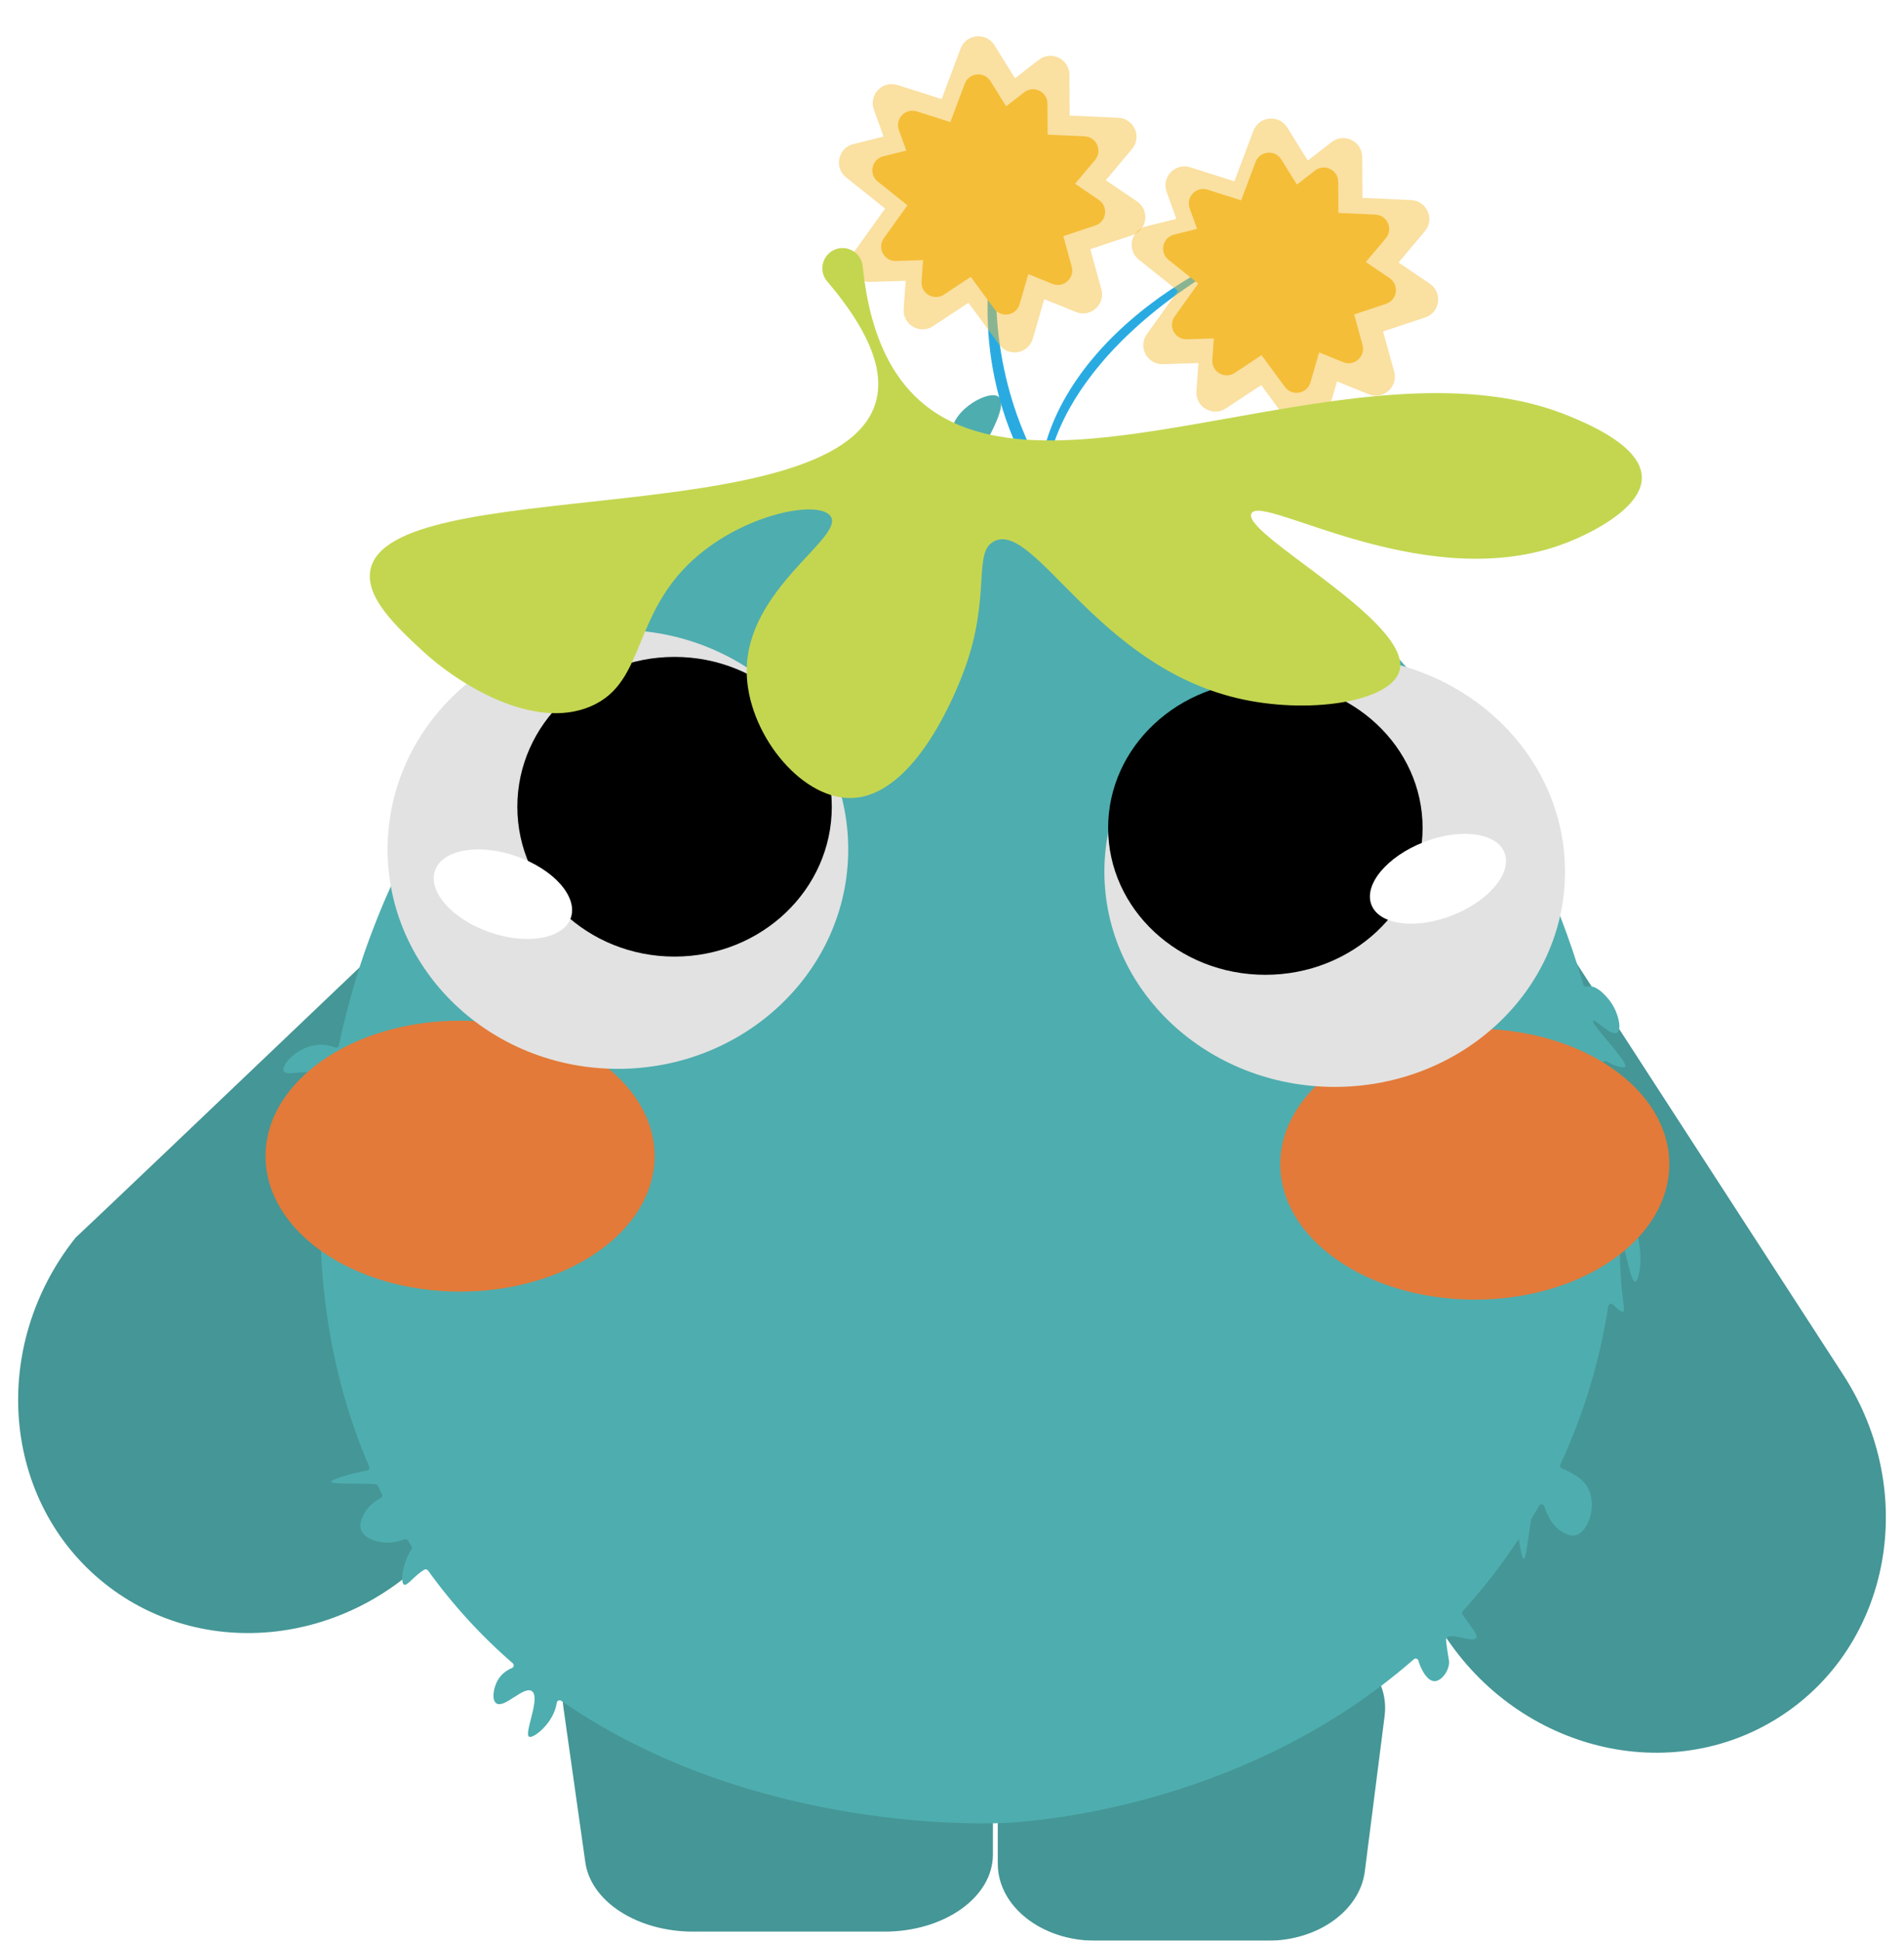 <svg width="420" height="428" viewBox="0 0 420 428" fill="none" xmlns="http://www.w3.org/2000/svg">
<g clip-path="url(#clip0_255_2)" filter="url(#filter0_dd_255_2)">
<path d="M171.7 170.737C179.412 177.324 184.302 186.746 185.172 197.16C185.179 197.244 185.186 197.335 185.193 197.424C186.791 217.768 175.991 233.349 172.69 237.78L98.794 330.456C79.638 354.481 45.729 359.288 23.058 341.196C0.387 323.103 -2.463 288.955 16.693 264.93C17.114 264.607 38.598 244.187 112.342 173.878C129.306 157.702 154.855 156.349 171.7 170.737Z" fill="#459696"/>
<path d="M278.263 175.447C286.95 170.215 297.432 168.557 307.579 171.029L307.835 171.092C327.629 176.02 338.982 191.204 342.137 195.735L406.605 295.209C423.318 320.999 417.138 354.698 392.804 370.484C368.47 386.27 335.196 378.163 318.484 352.377C318.31 351.872 305.754 325.022 262.444 232.774C252.481 211.553 259.289 186.878 278.263 175.447Z" fill="#459696"/>
<path d="M195.119 417.997H152.901C140.626 417.997 130.346 411.392 129.117 402.716L124.257 368.396C122.726 357.577 135.704 348.536 150.901 349.838L197.978 353.867C209.987 354.895 219.022 362.133 219.022 370.726V401.02C219.022 410.395 208.32 417.997 195.119 417.997Z" fill="#459696"/>
<path d="M241.626 420.001H279.643C290.697 420.001 299.955 413.396 301.061 404.72L305.435 370.399C306.814 359.581 295.128 350.54 281.443 351.841L239.051 355.871C228.237 356.899 220.1 364.137 220.1 372.73V403.024C220.1 412.399 229.738 420.001 241.626 420.001Z" fill="#459696"/>
<path d="M361.591 266.226C361.254 264.257 360.421 259.366 357.609 258.702C357.428 258.66 357.242 258.636 357.056 258.633C356.896 258.624 356.745 258.553 356.636 258.435C356.527 258.317 356.468 258.161 356.472 258.001C356.494 246.768 355.279 236.205 353.499 226.775C353.477 226.657 353.489 226.535 353.534 226.424C353.578 226.313 353.653 226.217 353.75 226.147C353.847 226.077 353.962 226.036 354.081 226.029C354.201 226.022 354.32 226.049 354.424 226.106C356.443 227.216 358.184 227.64 358.492 227.279C359.235 226.409 352.727 219.717 351.561 217.664C351.533 217.614 351.512 217.559 351.499 217.502L351.406 217.121C351.41 217.115 351.406 217.105 351.414 217.1C351.846 216.685 355.407 220.6 356.723 219.756C357.776 219.082 357.06 215.569 355.396 213.117C355.228 212.872 352.489 208.924 350.088 209.576H350.081C349.918 209.627 349.74 209.612 349.588 209.533C349.436 209.454 349.321 209.318 349.269 209.155C346.039 198.084 342.594 190.042 340.969 186.434C323.496 147.647 280.299 93.484 218.144 90.236C218.038 90.231 217.934 90.199 217.843 90.143C217.752 90.087 217.676 90.008 217.624 89.915C217.572 89.822 217.544 89.716 217.543 89.609C217.543 89.502 217.57 89.397 217.621 89.303C219.964 85.096 221.796 80.804 220.319 79.541C218.702 78.164 213.437 80.691 211.171 83.997C210.72 84.659 210.348 85.372 210.062 86.12C209.688 87.198 209.53 88.338 209.597 89.476C209.6 89.561 209.586 89.645 209.556 89.724C209.527 89.802 209.481 89.874 209.423 89.936C209.365 89.997 209.296 90.046 209.219 90.08C209.141 90.114 209.058 90.132 208.974 90.134C208.607 90.142 208.24 90.151 207.872 90.164C207.776 90.168 207.681 90.149 207.594 90.11C207.506 90.071 207.429 90.012 207.368 89.938C205.893 88.148 204.076 85.716 202.842 86.088C201.986 86.345 201.488 87.932 201.449 90.038C201.445 90.192 201.385 90.339 201.281 90.452C201.177 90.564 201.035 90.635 200.882 90.65C122.727 98.493 87.048 184.831 83.288 194.345C82.7 195.843 81.78 198.163 80.704 201.197C79.334 205.058 76.881 212.571 74.737 222.552C74.718 222.643 74.678 222.728 74.622 222.802C74.566 222.876 74.494 222.936 74.412 222.979C74.33 223.022 74.239 223.047 74.147 223.051C74.054 223.055 73.961 223.039 73.876 223.003C73.088 222.677 72.254 222.479 71.405 222.414C66.335 222.037 61.983 226.686 62.558 228.164C62.929 229.111 65.232 228.506 67.704 228.43C68.382 228.409 68.611 229.329 68.002 229.628C65.88 230.674 64.245 232.181 64.309 233.351C64.416 235.318 69.365 236.456 71.711 237.756C71.822 237.817 71.912 237.91 71.969 238.023C72.027 238.137 72.049 238.264 72.033 238.39C71.982 238.797 71.931 239.207 71.882 239.618C71.868 239.736 71.821 239.847 71.746 239.94C71.672 240.032 71.573 240.102 71.461 240.141C70.373 240.515 68.912 240.969 67.915 242.318C65.778 245.208 66.954 250.625 68.835 251.12C69.181 251.212 69.552 251.136 69.928 250.947C70.027 250.896 70.137 250.872 70.247 250.877C70.358 250.882 70.465 250.916 70.558 250.976C70.651 251.036 70.727 251.119 70.778 251.217C70.829 251.316 70.853 251.426 70.848 251.536C69.838 270.865 71.924 293.383 81.432 315.428C81.47 315.515 81.488 315.608 81.484 315.703C81.481 315.797 81.457 315.889 81.413 315.973C81.369 316.056 81.307 316.129 81.231 316.185C81.155 316.241 81.068 316.28 80.975 316.297C76.617 317.125 72.965 318.352 73.019 318.797C73.084 319.34 78.738 319.098 82.834 319.327C82.946 319.333 83.055 319.37 83.147 319.433C83.24 319.496 83.315 319.583 83.362 319.685C83.654 320.297 83.951 320.908 84.255 321.517C84.327 321.66 84.342 321.826 84.296 321.979C84.251 322.133 84.148 322.263 84.009 322.343C82.523 323.193 80.861 324.429 79.999 326.489C79.716 327.162 79.216 328.352 79.668 329.481C80.647 331.926 85.649 333.065 89.176 331.476C89.315 331.414 89.471 331.405 89.616 331.451C89.761 331.496 89.884 331.593 89.963 331.722C90.184 332.079 90.404 332.436 90.631 332.792L90.752 332.98C90.819 333.082 90.854 333.202 90.854 333.324C90.854 333.446 90.819 333.565 90.752 333.668C88.684 336.906 88.341 340.968 89.101 341.461C89.786 341.906 91.397 339.469 93.577 338.185C93.713 338.104 93.876 338.076 94.031 338.109C94.187 338.141 94.325 338.231 94.418 338.36C99.829 345.88 106.099 352.741 113.101 358.804C113.182 358.874 113.244 358.963 113.281 359.064C113.318 359.165 113.329 359.273 113.312 359.379C113.295 359.485 113.251 359.584 113.185 359.668C113.119 359.753 113.032 359.818 112.933 359.859C111.637 360.399 110.484 361.324 109.765 362.607C108.835 364.268 108.419 366.905 109.48 367.645C111.234 368.871 115.483 363.798 117.289 364.939C119.397 366.272 115.479 374.38 116.717 375.015C117.664 375.5 122.216 371.919 122.816 367.519C122.832 367.412 122.874 367.312 122.939 367.226C123.004 367.141 123.09 367.074 123.188 367.031C123.287 366.988 123.394 366.971 123.501 366.982C123.608 366.993 123.71 367.031 123.798 367.093C166.946 396.935 219.82 394.179 222.816 393.974C230.996 393.416 275.575 389.64 311.869 357.94C311.948 357.869 312.044 357.819 312.147 357.795C312.25 357.772 312.358 357.774 312.46 357.804C312.562 357.833 312.654 357.887 312.729 357.962C312.804 358.037 312.859 358.13 312.889 358.232C313.018 358.711 313.184 359.179 313.387 359.631C313.656 360.225 314.791 362.738 316.425 362.755C317.952 362.77 319.559 360.604 319.656 358.731C319.684 358.193 319.564 358.133 319.157 355.196C318.94 353.625 318.95 353.463 319.062 353.29C319.998 351.859 324.825 354.405 325.639 353.22C326.005 352.686 325.302 351.765 322.644 348.118C322.558 348.001 322.516 347.858 322.524 347.713C322.532 347.569 322.589 347.431 322.687 347.324C327.181 342.364 331.287 337.065 334.967 331.474L335.033 331.371C335.365 333.964 335.816 335.784 336.126 335.787C336.631 335.792 337.087 331.046 337.745 327.15C337.759 327.072 337.787 326.998 337.829 326.932C338.399 325.984 338.953 325.036 339.491 324.087C339.55 323.981 339.638 323.894 339.745 323.837C339.851 323.78 339.972 323.755 340.093 323.765C340.214 323.775 340.329 323.819 340.425 323.893C340.521 323.967 340.594 324.067 340.635 324.181C341.266 325.953 342.233 328.45 344.662 329.863C345.291 330.23 346.405 330.879 347.584 330.579C350.304 329.886 352.146 324.458 350.54 320.689C349.507 318.265 347.264 317.035 344.512 315.814C344.435 315.78 344.366 315.731 344.308 315.67C344.25 315.609 344.206 315.537 344.176 315.458C344.147 315.379 344.133 315.296 344.137 315.211C344.14 315.127 344.16 315.045 344.196 314.969C349.655 303.262 352.981 291.49 354.77 280.063C354.788 279.946 354.837 279.837 354.914 279.747C354.99 279.657 355.09 279.591 355.202 279.555C355.315 279.52 355.435 279.517 355.549 279.546C355.663 279.575 355.766 279.636 355.848 279.721C356.873 280.815 357.725 281.412 358.057 281.272C358.646 281.019 357.637 278.431 357.37 270.407C357.232 266.2 357.474 265.801 357.615 265.779C358.323 265.678 359.511 274.699 360.712 274.631C361.525 274.588 362.288 270.32 361.591 266.226Z" fill="#4EADAF"/>
<path d="M101.485 276.847C125.182 276.847 144.393 263.472 144.393 246.974C144.393 230.475 125.182 217.1 101.485 217.1C77.787 217.1 58.576 230.475 58.576 246.974C58.576 263.472 77.787 276.847 101.485 276.847Z" fill="#E37A39"/>
<path d="M325.317 278.618C349.014 278.618 368.225 265.243 368.225 248.744C368.225 232.245 349.014 218.87 325.317 218.87C301.619 218.87 282.408 232.245 282.408 248.744C282.408 265.243 301.619 278.618 325.317 278.618Z" fill="#E37A39"/>
<path d="M136.305 227.722C164.364 227.722 187.11 206.05 187.11 179.316C187.11 152.583 164.364 130.911 136.305 130.911C108.246 130.911 85.501 152.583 85.501 179.316C85.501 206.05 108.246 227.722 136.305 227.722Z" fill="#E2E2E2"/>
<path d="M148.8 202.966C167.955 202.966 183.484 188.17 183.484 169.919C183.484 151.668 167.955 136.873 148.8 136.873C129.645 136.873 114.117 151.668 114.117 169.919C114.117 188.17 129.645 202.966 148.8 202.966Z" fill="black"/>
<path d="M125.917 194.41C127.526 189.775 122.123 183.687 113.85 180.812C105.576 177.937 97.565 179.363 95.956 183.997C94.347 188.632 99.749 194.72 108.023 197.595C116.296 200.471 124.307 199.045 125.917 194.41Z" fill="white"/>
<path d="M294.418 231.704C322.477 231.704 345.223 210.454 345.223 184.24C345.223 158.027 322.477 136.776 294.418 136.776C266.36 136.776 243.614 158.027 243.614 184.24C243.614 210.454 266.36 231.704 294.418 231.704Z" fill="#E2E2E2"/>
<path d="M279.125 206.983C298.28 206.983 313.808 192.476 313.808 174.58C313.808 156.684 298.28 142.176 279.125 142.176C259.969 142.176 244.441 156.684 244.441 174.58C244.441 192.476 259.969 206.983 279.125 206.983Z" fill="black"/>
<path d="M320.357 193.873C328.46 190.697 333.615 184.509 331.87 180.052C330.125 175.595 322.141 174.556 314.037 177.732C305.933 180.907 300.779 187.095 302.524 191.553C304.269 196.01 312.253 197.049 320.357 193.873Z" fill="white"/>
<path d="M265.121 129.675C262.905 128.816 260.739 127.832 258.634 126.73C256.522 125.632 254.462 124.434 252.455 123.136C248.439 120.532 244.666 117.569 241.184 114.284C239.44 112.637 237.782 110.898 236.195 109.095L235.018 107.728C234.632 107.267 234.261 106.793 233.885 106.325C233.698 106.09 233.508 105.857 233.324 105.619L232.783 104.897L232.242 104.175L231.971 103.814L231.837 103.633L231.707 103.448L230.674 101.968L230.422 101.597C230.338 101.474 230.254 101.344 230.175 101.219L229.686 100.462L229.197 99.704L228.952 99.324L228.72 98.937L227.795 97.386L227.564 96.998C227.49 96.867 227.42 96.734 227.348 96.602L226.916 95.808L226.485 95.014L226.268 94.618C226.197 94.485 226.133 94.349 226.065 94.215C225.533 93.135 224.972 92.068 224.494 90.962C224.247 90.412 223.998 89.868 223.759 89.312L223.086 87.637L222.749 86.796C222.638 86.516 222.541 86.231 222.436 85.949L222.127 85.101L221.972 84.68C221.92 84.539 221.868 84.397 221.823 84.253L221.264 82.536C221.219 82.393 221.169 82.25 221.127 82.106L221 81.672L220.748 80.806L220.495 79.94L220.266 79.066L220.039 78.193L219.927 77.755L219.828 77.315L219.431 75.555L219.084 73.787C219.022 73.493 218.975 73.198 218.925 72.899L218.778 72.009L218.705 71.564C218.68 71.416 218.657 71.268 218.638 71.118L218.517 70.225L218.396 69.332C218.359 69.034 218.329 68.735 218.296 68.436C218.234 67.839 218.157 67.243 218.117 66.644L218.046 65.746C218.022 65.446 217.997 65.147 217.984 64.847C217.953 64.248 217.916 63.649 217.892 63.05C217.71 58.261 217.984 53.466 218.71 48.73C219.077 46.373 219.538 44.027 220.129 41.721C220.709 39.415 221.414 37.142 222.242 34.914C221.142 39.506 220.394 44.176 220.006 48.883C219.614 53.556 219.604 58.254 219.975 62.928C220.344 67.578 221.109 72.188 222.261 76.707C222.849 78.96 223.512 81.194 224.289 83.387C224.484 83.936 224.691 84.481 224.891 85.027C224.993 85.298 225.088 85.574 225.197 85.844L225.527 86.652L226.188 88.267C226.421 88.8 226.667 89.327 226.904 89.859C227.361 90.928 227.899 91.962 228.407 93.007C228.473 93.137 228.534 93.269 228.603 93.397L228.809 93.781L229.222 94.549L229.636 95.318L229.843 95.702L230.062 96.08L230.936 97.59L231.154 97.967L231.387 98.338L231.849 99.077C232.451 100.074 233.118 101.029 233.76 102L233.881 102.182L234.008 102.36L234.261 102.715L234.765 103.425L235.27 104.137C235.442 104.371 235.622 104.599 235.799 104.832L236.33 105.526C236.508 105.756 236.678 105.993 236.861 106.22L237.961 107.581L238.235 107.917L238.519 108.25L239.089 108.914L239.66 109.579C239.753 109.691 239.853 109.797 239.951 109.905L240.243 110.23L240.832 110.88L241.137 111.21L241.284 111.372L241.435 111.53L242.645 112.798C245.92 116.155 249.449 119.254 253.201 122.068C256.975 124.904 260.96 127.447 265.121 129.675Z" fill="#29ABE2"/>
<path d="M231.96 113.323C231.555 112.473 231.197 111.603 230.887 110.714C230.579 109.823 230.31 108.916 230.088 107.996C229.866 107.076 229.677 106.144 229.54 105.206C229.456 104.737 229.414 104.265 229.358 103.793C229.327 103.558 229.313 103.32 229.292 103.084L229.234 102.373C229.119 100.469 229.157 98.559 229.347 96.661C229.436 95.71 229.574 94.765 229.739 93.823L229.872 93.12C229.919 92.885 229.956 92.648 230.013 92.416L230.338 91.019C231.292 87.316 232.757 83.748 234.597 80.403C236.452 77.07 238.624 73.924 241.084 71.01C241.687 70.273 242.328 69.571 242.958 68.859C243.28 68.509 243.607 68.165 243.931 67.818C244.094 67.645 244.253 67.468 244.419 67.3L244.92 66.795L245.424 66.29L245.677 66.038L245.929 65.791L246.955 64.805C247.301 64.48 247.653 64.162 248.001 63.841C248.177 63.682 248.348 63.517 248.527 63.363L249.063 62.896C249.772 62.266 250.504 61.664 251.23 61.057L252.338 60.169L252.616 59.948L252.897 59.732L253.46 59.3C254.964 58.152 256.498 57.046 258.069 55.998C261.205 53.9 264.457 51.98 267.808 50.248C269.481 49.385 271.172 48.565 272.893 47.8C273.752 47.417 274.615 47.045 275.483 46.685C276.353 46.332 277.224 45.982 278.105 45.657C277.273 46.093 276.441 46.523 275.617 46.972C275.203 47.191 274.793 47.415 274.381 47.637C273.969 47.859 273.56 48.087 273.154 48.318C271.523 49.236 269.905 50.169 268.311 51.145C265.122 53.086 262.023 55.153 259.014 57.346L257.893 58.176L256.786 59.022C256.416 59.302 256.055 59.594 255.688 59.88L255.142 60.31L254.602 60.751C253.878 61.331 253.173 61.937 252.464 62.532C251.767 63.143 251.064 63.747 250.384 64.378C250.042 64.689 249.699 64.999 249.364 65.32C249.029 65.641 248.691 65.954 248.355 66.274L247.367 67.25L247.12 67.493L246.88 67.745L246.398 68.243L245.914 68.741C245.752 68.909 245.599 69.077 245.44 69.246C245.127 69.582 244.81 69.919 244.499 70.263C243.889 70.957 243.271 71.644 242.688 72.359C242.084 73.058 241.522 73.789 240.945 74.509L240.119 75.618C239.845 75.989 239.563 76.354 239.305 76.735L238.517 77.87L238.32 78.154L238.133 78.444L237.761 79.026L237.389 79.606L237.202 79.898C237.141 79.994 237.085 80.094 237.025 80.194L236.322 81.38L236.146 81.677L235.978 81.98L235.649 82.585C235.431 82.99 235.203 83.39 235.007 83.806L234.394 85.04L233.827 86.296C233.63 86.711 233.467 87.137 233.293 87.566L233.035 88.204C232.991 88.31 232.951 88.418 232.913 88.526L232.795 88.85L232.56 89.498C232.483 89.714 232.399 89.928 232.334 90.148L231.913 91.461C230.851 94.994 230.292 98.659 230.251 102.348L230.257 103.041C230.257 103.272 230.257 103.504 230.27 103.734C230.291 104.196 230.306 104.66 230.344 105.121C230.402 106.047 230.513 106.967 230.648 107.888C230.784 108.809 230.965 109.723 231.183 110.631C231.288 111.085 231.408 111.537 231.535 111.987C231.662 112.437 231.811 112.877 231.96 113.323Z" fill="#29ABE2"/>
<path d="M306.525 53.343L301.289 49.787L305.688 44.556C307.385 42.536 306.032 39.449 303.399 39.329L295.24 38.957L295.197 32.107C295.18 29.47 292.149 27.997 290.066 29.614L286.086 32.707L282.637 27.169C281.243 24.931 277.889 25.264 276.961 27.732L273.784 36.189L266.382 33.833C263.871 33.033 261.533 35.463 262.429 37.944L264.061 42.474L258.991 43.737C256.433 44.371 255.71 47.665 257.772 49.311L264.317 54.539L259.12 61.792C257.584 63.935 259.171 66.91 261.806 66.825L267.765 66.635L267.428 71.36C267.241 73.991 270.15 75.694 272.35 74.243L278.287 70.328L283.45 77.343C285.012 79.467 288.328 78.875 289.064 76.343L290.986 69.714L296.295 71.868C298.734 72.859 301.257 70.617 300.555 68.075L298.704 61.339L305.752 58.998C308.242 58.164 308.706 54.828 306.525 53.343Z" fill="#F4BE38"/>
<path opacity="0.47" d="M250.82 36.428L243.923 31.747L249.714 24.86C251.947 22.203 250.167 18.138 246.701 17.98L235.957 17.491L235.9 8.474C235.878 5.003 231.887 3.064 229.147 5.192L223.906 9.263L219.364 1.974C217.53 -0.971 213.115 -0.535 211.893 2.715L207.716 13.846L197.969 10.746C194.663 9.694 191.586 12.892 192.764 16.158L194.913 22.122L188.238 23.776C184.873 24.612 183.922 28.948 186.633 31.113L195.248 37.998L188.408 47.545C186.389 50.365 188.475 54.281 191.94 54.171L199.784 53.918L199.342 60.138C199.095 63.601 202.924 65.843 205.818 63.932L213.632 58.778L220.428 68.013C222.484 70.808 226.852 70.032 227.819 66.696L230.348 57.971L237.336 60.806C240.551 62.11 243.866 59.16 242.945 55.813L240.506 46.946L249.783 43.865C253.08 42.774 253.69 38.378 250.82 36.428Z" fill="#F4BE38"/>
<path opacity="0.47" d="M315.405 54.575L308.508 49.892L314.298 43.005C316.532 40.349 314.752 36.283 311.285 36.126L300.542 35.636L300.485 26.619C300.463 23.148 296.472 21.209 293.732 23.337L288.491 27.409L283.949 20.119C282.115 17.174 277.7 17.611 276.478 20.86L272.295 31.992L262.548 28.892C259.242 27.84 256.165 31.038 257.342 34.304L259.492 40.268L252.816 41.924C249.452 42.76 248.501 47.096 251.212 49.261L259.827 56.144L252.986 65.691C250.967 68.512 253.054 72.427 256.518 72.317L264.362 72.065L263.919 78.284C263.673 81.747 267.502 83.989 270.396 82.079L278.21 76.924L285.005 86.159C287.063 88.955 291.431 88.179 292.397 84.843L294.936 76.118L301.925 78.953C305.14 80.258 308.454 77.307 307.533 73.96L305.094 65.094L314.372 62.013C317.664 60.919 318.274 56.523 315.405 54.575Z" fill="#F4BE38"/>
<path d="M242.383 36.083L237.147 32.528L241.546 27.296C243.243 25.277 241.89 22.189 239.257 22.07L231.099 21.698L231.055 14.848C231.038 12.21 228.007 10.737 225.924 12.354L221.94 15.445L218.492 9.907C217.098 7.669 213.745 8.002 212.817 10.47L209.638 18.927L202.237 16.57C199.724 15.771 197.387 18.2 198.284 20.681L199.917 25.212L194.846 26.47C192.287 27.105 191.566 30.399 193.627 32.044L200.172 37.273L194.975 44.525C193.439 46.669 195.026 49.644 197.66 49.559L203.619 49.369L203.283 54.094C203.096 56.725 206.005 58.428 208.205 56.976L214.137 53.061L219.3 60.077C220.863 62.2 224.178 61.609 224.915 59.076L226.836 52.448L232.145 54.602C234.584 55.593 237.108 53.351 236.406 50.809L234.556 44.073L241.604 41.732C244.1 40.904 244.564 37.564 242.383 36.083Z" fill="#F4BE38"/>
<path d="M193.06 81.101C194.668 76.103 194.196 67.814 182.462 54.057C180.55 51.815 181.312 48.362 183.983 47.12C186.778 45.82 189.999 47.682 190.308 50.752C192.063 68.201 198.311 76.688 203.92 81.235C233.539 105.253 301.612 65.058 346.49 83.904C350.579 85.621 362.044 90.436 362.17 97.233C362.306 104.549 349.232 110.155 347.06 111.087C315.823 124.483 278.447 100.67 276.056 105.227C273.701 109.721 311.979 129.228 308.675 140.053C306.608 146.823 288.441 149.671 272.837 145.951C241.881 138.572 228.296 107.079 219.393 111.32C214.43 113.683 218.765 123.396 212.703 139.773C211.663 142.584 202.239 168.048 187.455 167.996C176.269 167.957 164.785 153.314 164.712 140.085C164.611 121.815 186.296 110.576 183.243 105.891C180.982 102.423 166.615 104.772 155.537 113.248C138.849 126.02 143.166 142.345 130.214 147.815C117.573 153.148 101.055 142.828 93.244 135.581C87.498 130.253 80.589 123.845 81.693 117.774C85.589 96.333 183.866 109.675 193.06 81.101Z" fill="#C4D650"/>
</g>
<defs>
<filter id="filter0_dd_255_2" x="0" y="0" width="420" height="428" filterUnits="userSpaceOnUse" color-interpolation-filters="sRGB">
<feFlood flood-opacity="0" result="BackgroundImageFix"/>
<feColorMatrix in="SourceAlpha" type="matrix" values="0 0 0 0 0 0 0 0 0 0 0 0 0 0 0 0 0 0 127 0" result="hardAlpha"/>
<feOffset dy="4"/>
<feGaussianBlur stdDeviation="2"/>
<feComposite in2="hardAlpha" operator="out"/>
<feColorMatrix type="matrix" values="0 0 0 0 0 0 0 0 0 0 0 0 0 0 0 0 0 0 0.25 0"/>
<feBlend mode="normal" in2="BackgroundImageFix" result="effect1_dropShadow_255_2"/>
<feColorMatrix in="SourceAlpha" type="matrix" values="0 0 0 0 0 0 0 0 0 0 0 0 0 0 0 0 0 0 127 0" result="hardAlpha"/>
<feOffset dy="4"/>
<feGaussianBlur stdDeviation="2"/>
<feComposite in2="hardAlpha" operator="out"/>
<feColorMatrix type="matrix" values="0 0 0 0 0 0 0 0 0 0 0 0 0 0 0 0 0 0 0.25 0"/>
<feBlend mode="normal" in2="effect1_dropShadow_255_2" result="effect2_dropShadow_255_2"/>
<feBlend mode="normal" in="SourceGraphic" in2="effect2_dropShadow_255_2" result="shape"/>
</filter>
<clipPath id="clip0_255_2">
<rect width="412" height="420" fill="white" transform="translate(4)"/>
</clipPath>
</defs>
</svg>
